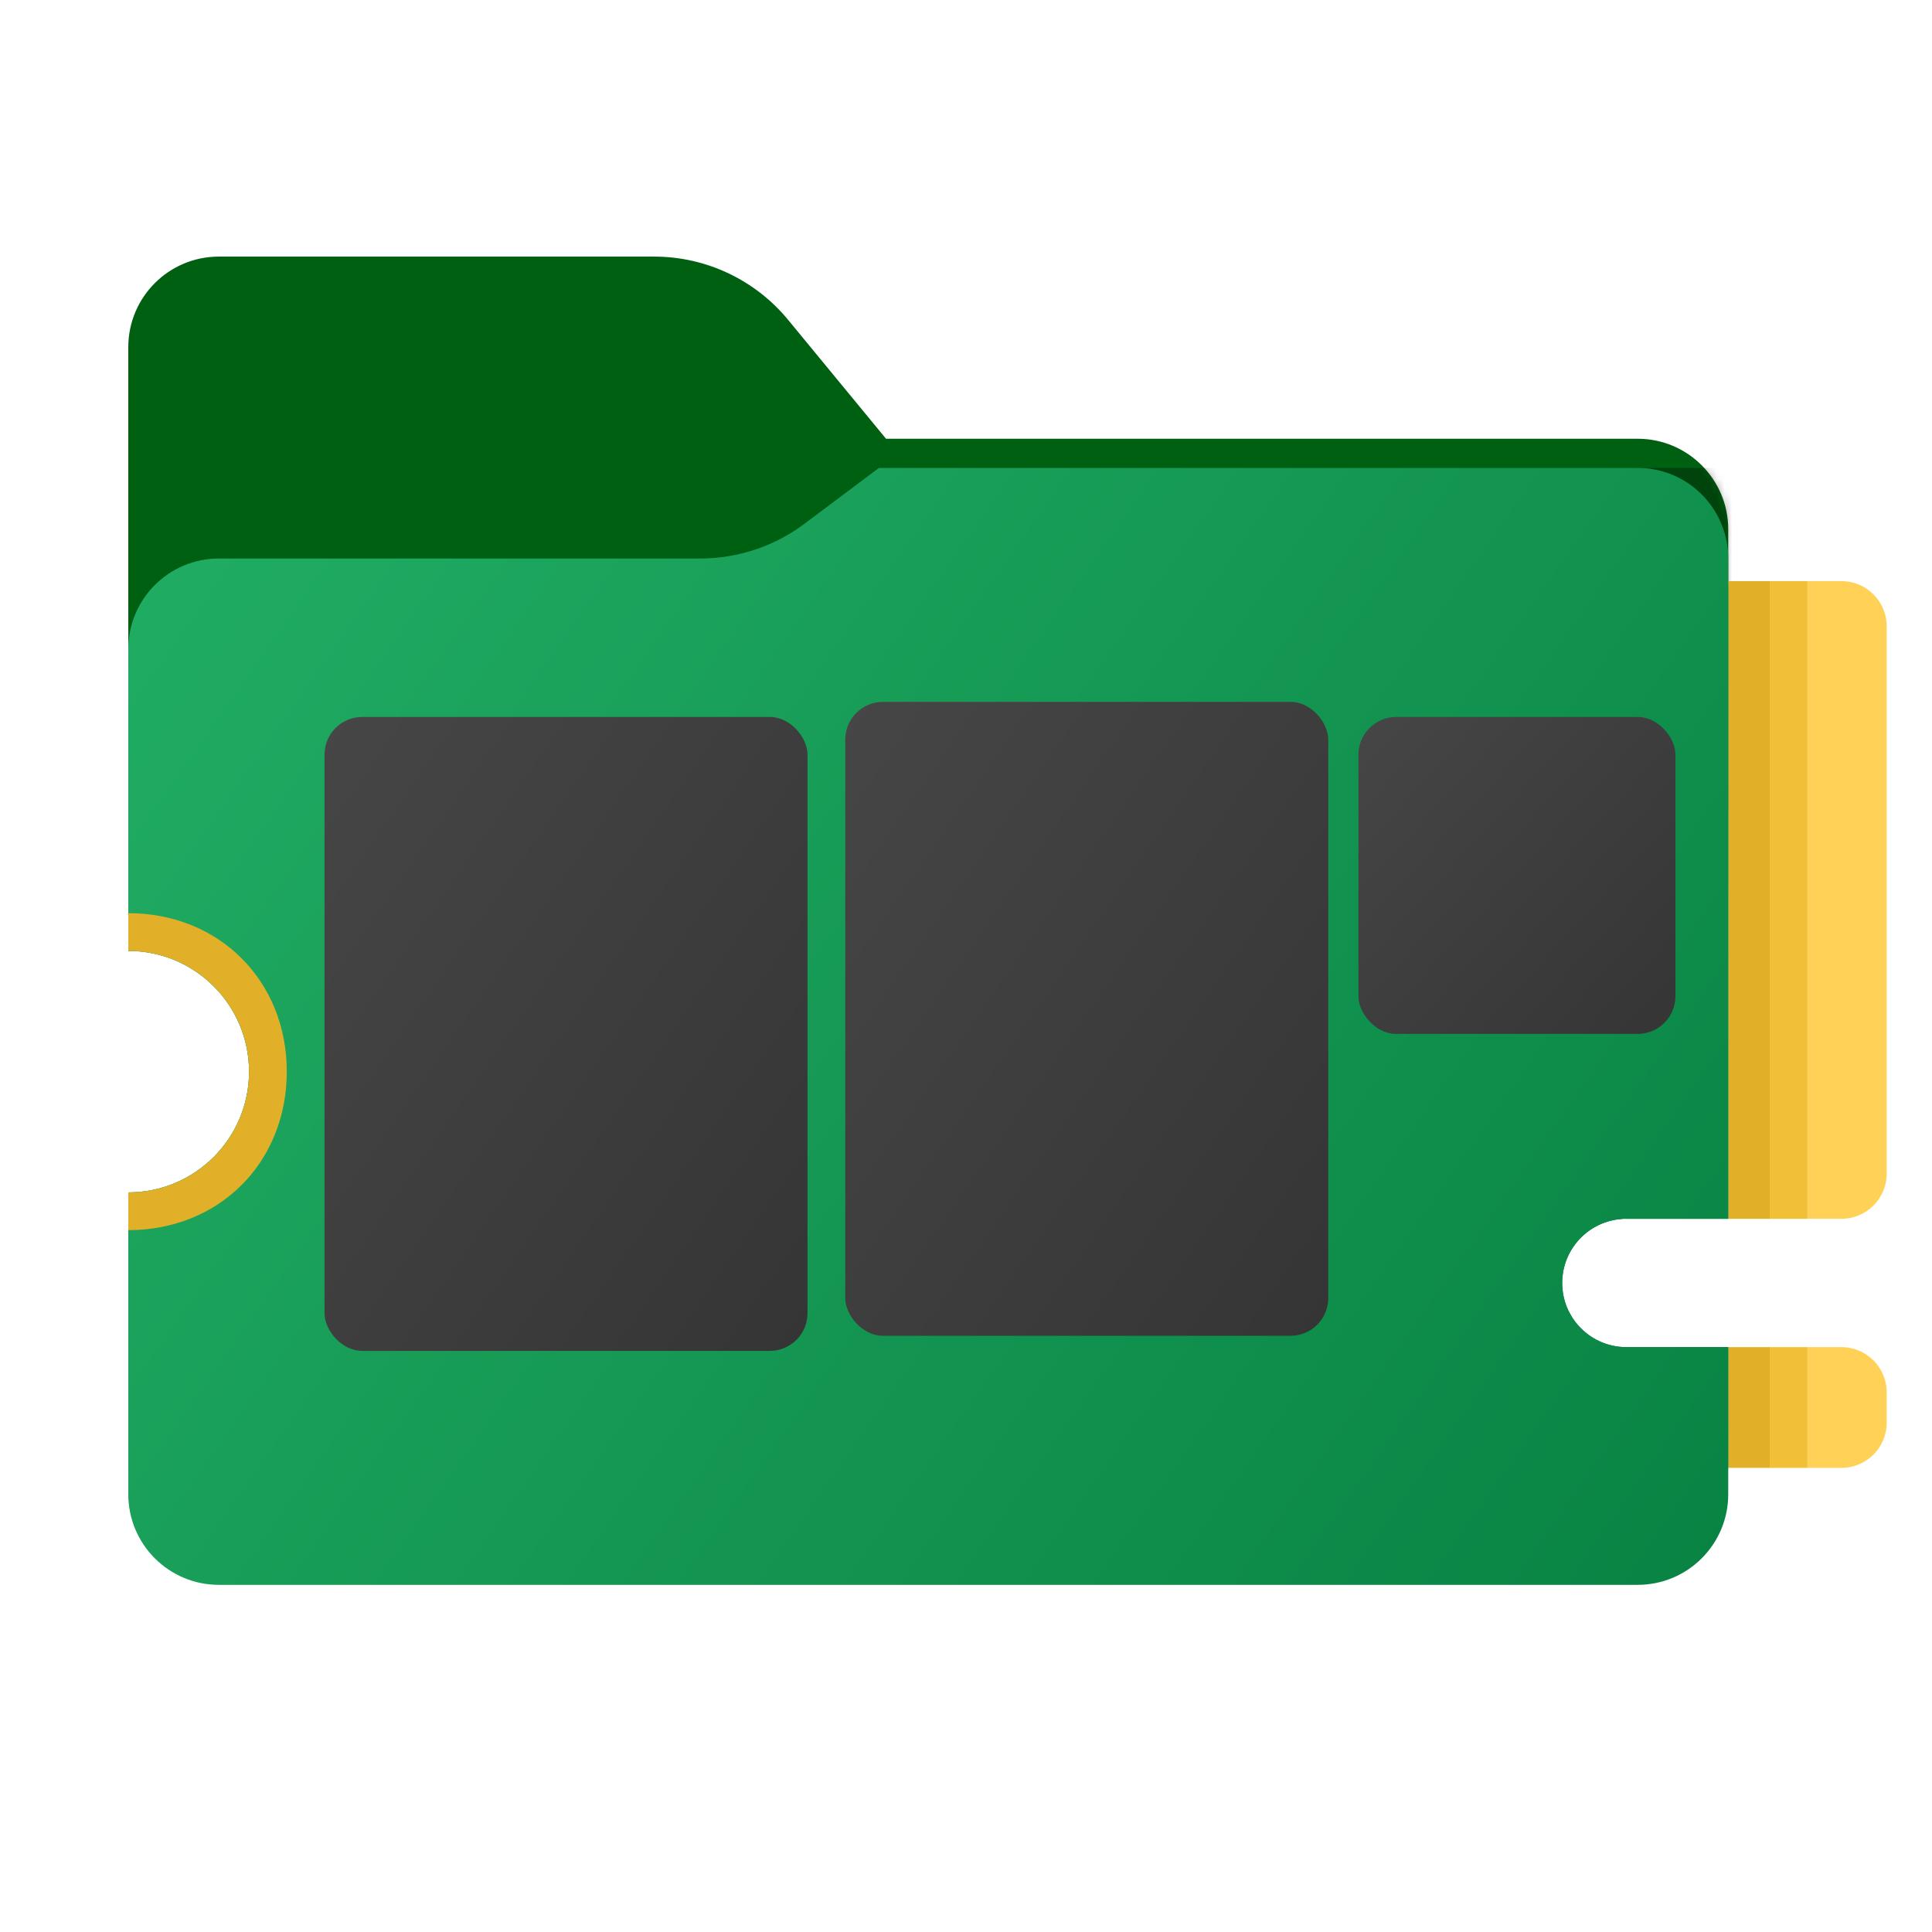 <svg width="256" height="256" viewBox="0 0 256 256" fill="none" xmlns="http://www.w3.org/2000/svg">
<path d="M104.425 42.378C100.056 37.073 93.544 34 86.671 34H29C22.373 34 17 39.373 17 46V107C17 113.627 22.373 119 29 119H217C223.627 119 229 113.627 229 107V70.137C229 63.51 223.627 58.137 217 58.137H117.404L104.425 42.378Z" fill="#006011"/>
<mask id="mask0_897_20669" style="mask-type:alpha" maskUnits="userSpaceOnUse" x="17" y="34" width="212" height="92">
<path fill-rule="evenodd" clip-rule="evenodd" d="M104.425 42.378C100.056 37.073 93.544 34 86.671 34H29C22.373 34 17 39.373 17 46V58V68.2V114C17 120.627 22.373 126 29 126H217C223.627 126 229 120.627 229 114V70C229 63.373 223.627 58 217 58H117.291L104.425 42.378Z" fill="url(#paint0_linear_897_20669)"/>
</mask>
<g mask="url(#mask0_897_20669)">
<g style="mix-blend-mode:multiply" filter="url(#filter0_f_897_20669)">
<path fill-rule="evenodd" clip-rule="evenodd" d="M92.789 74C97.764 74 102.605 72.387 106.586 69.402L116.459 62H229C235.627 62 241 67.373 241 74V108V160C241 166.627 235.627 172 229 172H29C22.373 172 17 166.627 17 160L17 108V86C17 79.373 22.373 74 29 74H87H92.789Z" fill="black" fill-opacity="0.3"/>
</g>
</g>
<path d="M229 77V161.5H234.5V77H229Z" fill="#E2AF28"/>
<path d="M229 178.5V194.5H234.5V178.5H229Z" fill="#E2AF28"/>
<path d="M234.5 161.5V77H239.5V161.5H234.5Z" fill="#F2C036"/>
<path d="M234.5 178.5V194.5H239.5V178.5H234.5Z" fill="#F2C036"/>
<path d="M244 161.5C247.314 161.5 250 158.814 250 155.5V83C250 79.686 247.314 77 244 77H239.5V161.5H244Z" fill="#FFD257"/>
<path d="M244 194.5C247.314 194.5 250 191.814 250 188.5V184.5C250 181.186 247.314 178.5 244 178.5H239.5V194.5H244Z" fill="#FFD257"/>
<g filter="url(#filter1_ii_897_20669)">
<path d="M92.789 74C97.764 74 102.605 72.387 106.586 69.402L116.459 62H217C223.627 62 229 67.373 229 74V161.5H215V161.515C210.538 161.773 207 165.474 207 170C207 174.526 210.538 178.227 215 178.485V178.5H229V198C229 204.627 223.627 210 217 210H29C22.373 210 17 204.627 17 198V158C25.837 158 33 150.837 33 142C33 133.163 25.837 126 17 126L17 86C17 79.373 22.373 74 29 74H92.789Z" fill="url(#paint1_linear_897_20669)"/>
</g>
<path d="M92.789 78C97.764 78 102.605 76.387 106.586 73.402L116.459 66H217C223.627 66 229 71.373 229 78V161.5H215V161.515C210.538 161.773 207 165.474 207 170C207 174.526 210.538 178.227 215 178.485V178.5H229V194C229 200.627 223.627 206 217 206H29C22.373 206 17 200.627 17 194V158C25.837 158 33 150.837 33 142C33 133.163 25.837 126 17 126L17 90C17 83.373 22.373 78 29 78H92.789Z" fill="url(#paint2_linear_897_20669)"/>
<rect x="43" y="95" width="64" height="84" rx="5" fill="url(#paint3_linear_897_20669)"/>
<rect x="112" y="93" width="64" height="84" rx="5" fill="url(#paint4_linear_897_20669)"/>
<rect x="180" y="95" width="42" height="42" rx="5" fill="url(#paint5_linear_897_20669)"/>
<path d="M17 163C29.046 163 38 154.046 38 142C38 129.954 29.046 121 17 121V126C25.837 126 33 133.163 33 142C33 150.837 25.837 158 17 158V163Z" fill="#E2AF28"/>
<defs>
<filter id="filter0_f_897_20669" x="-20" y="25" width="298" height="184" filterUnits="userSpaceOnUse" color-interpolation-filters="sRGB">
<feFlood flood-opacity="0" result="BackgroundImageFix"/>
<feBlend mode="normal" in="SourceGraphic" in2="BackgroundImageFix" result="shape"/>
<feGaussianBlur stdDeviation="18.5" result="effect1_foregroundBlur_897_20669"/>
</filter>
<filter id="filter1_ii_897_20669" x="17" y="62" width="212" height="148" filterUnits="userSpaceOnUse" color-interpolation-filters="sRGB">
<feFlood flood-opacity="0" result="BackgroundImageFix"/>
<feBlend mode="normal" in="SourceGraphic" in2="BackgroundImageFix" result="shape"/>
<feColorMatrix in="SourceAlpha" type="matrix" values="0 0 0 0 0 0 0 0 0 0 0 0 0 0 0 0 0 0 127 0" result="hardAlpha"/>
<feOffset dy="4"/>
<feComposite in2="hardAlpha" operator="arithmetic" k2="-1" k3="1"/>
<feColorMatrix type="matrix" values="0 0 0 0 1 0 0 0 0 1 0 0 0 0 1 0 0 0 0.25 0"/>
<feBlend mode="normal" in2="shape" result="effect1_innerShadow_897_20669"/>
<feColorMatrix in="SourceAlpha" type="matrix" values="0 0 0 0 0 0 0 0 0 0 0 0 0 0 0 0 0 0 127 0" result="hardAlpha"/>
<feOffset dy="-4"/>
<feComposite in2="hardAlpha" operator="arithmetic" k2="-1" k3="1"/>
<feColorMatrix type="matrix" values="0 0 0 0 0 0 0 0 0 0 0 0 0 0 0 0 0 0 0.9 0"/>
<feBlend mode="soft-light" in2="effect1_innerShadow_897_20669" result="effect2_innerShadow_897_20669"/>
</filter>
<linearGradient id="paint0_linear_897_20669" x1="17" y1="34" x2="197.768" y2="215.142" gradientUnits="userSpaceOnUse">
<stop stop-color="#05815D"/>
<stop offset="1" stop-color="#0C575F"/>
</linearGradient>
<linearGradient id="paint1_linear_897_20669" x1="17" y1="67" x2="229" y2="216" gradientUnits="userSpaceOnUse">
<stop stop-color="#21AD64"/>
<stop offset="1" stop-color="#088242"/>
</linearGradient>
<linearGradient id="paint2_linear_897_20669" x1="17" y1="67" x2="229" y2="216" gradientUnits="userSpaceOnUse">
<stop stop-color="#21AD64"/>
<stop offset="1" stop-color="#088242"/>
</linearGradient>
<linearGradient id="paint3_linear_897_20669" x1="43" y1="95" x2="129.789" y2="155.212" gradientUnits="userSpaceOnUse">
<stop stop-color="#464646"/>
<stop offset="1" stop-color="#343434"/>
</linearGradient>
<linearGradient id="paint4_linear_897_20669" x1="112" y1="93" x2="198.789" y2="153.212" gradientUnits="userSpaceOnUse">
<stop stop-color="#464646"/>
<stop offset="1" stop-color="#343434"/>
</linearGradient>
<linearGradient id="paint5_linear_897_20669" x1="180" y1="95" x2="226.125" y2="137" gradientUnits="userSpaceOnUse">
<stop stop-color="#464646"/>
<stop offset="1" stop-color="#343434"/>
</linearGradient>
</defs>
</svg>
